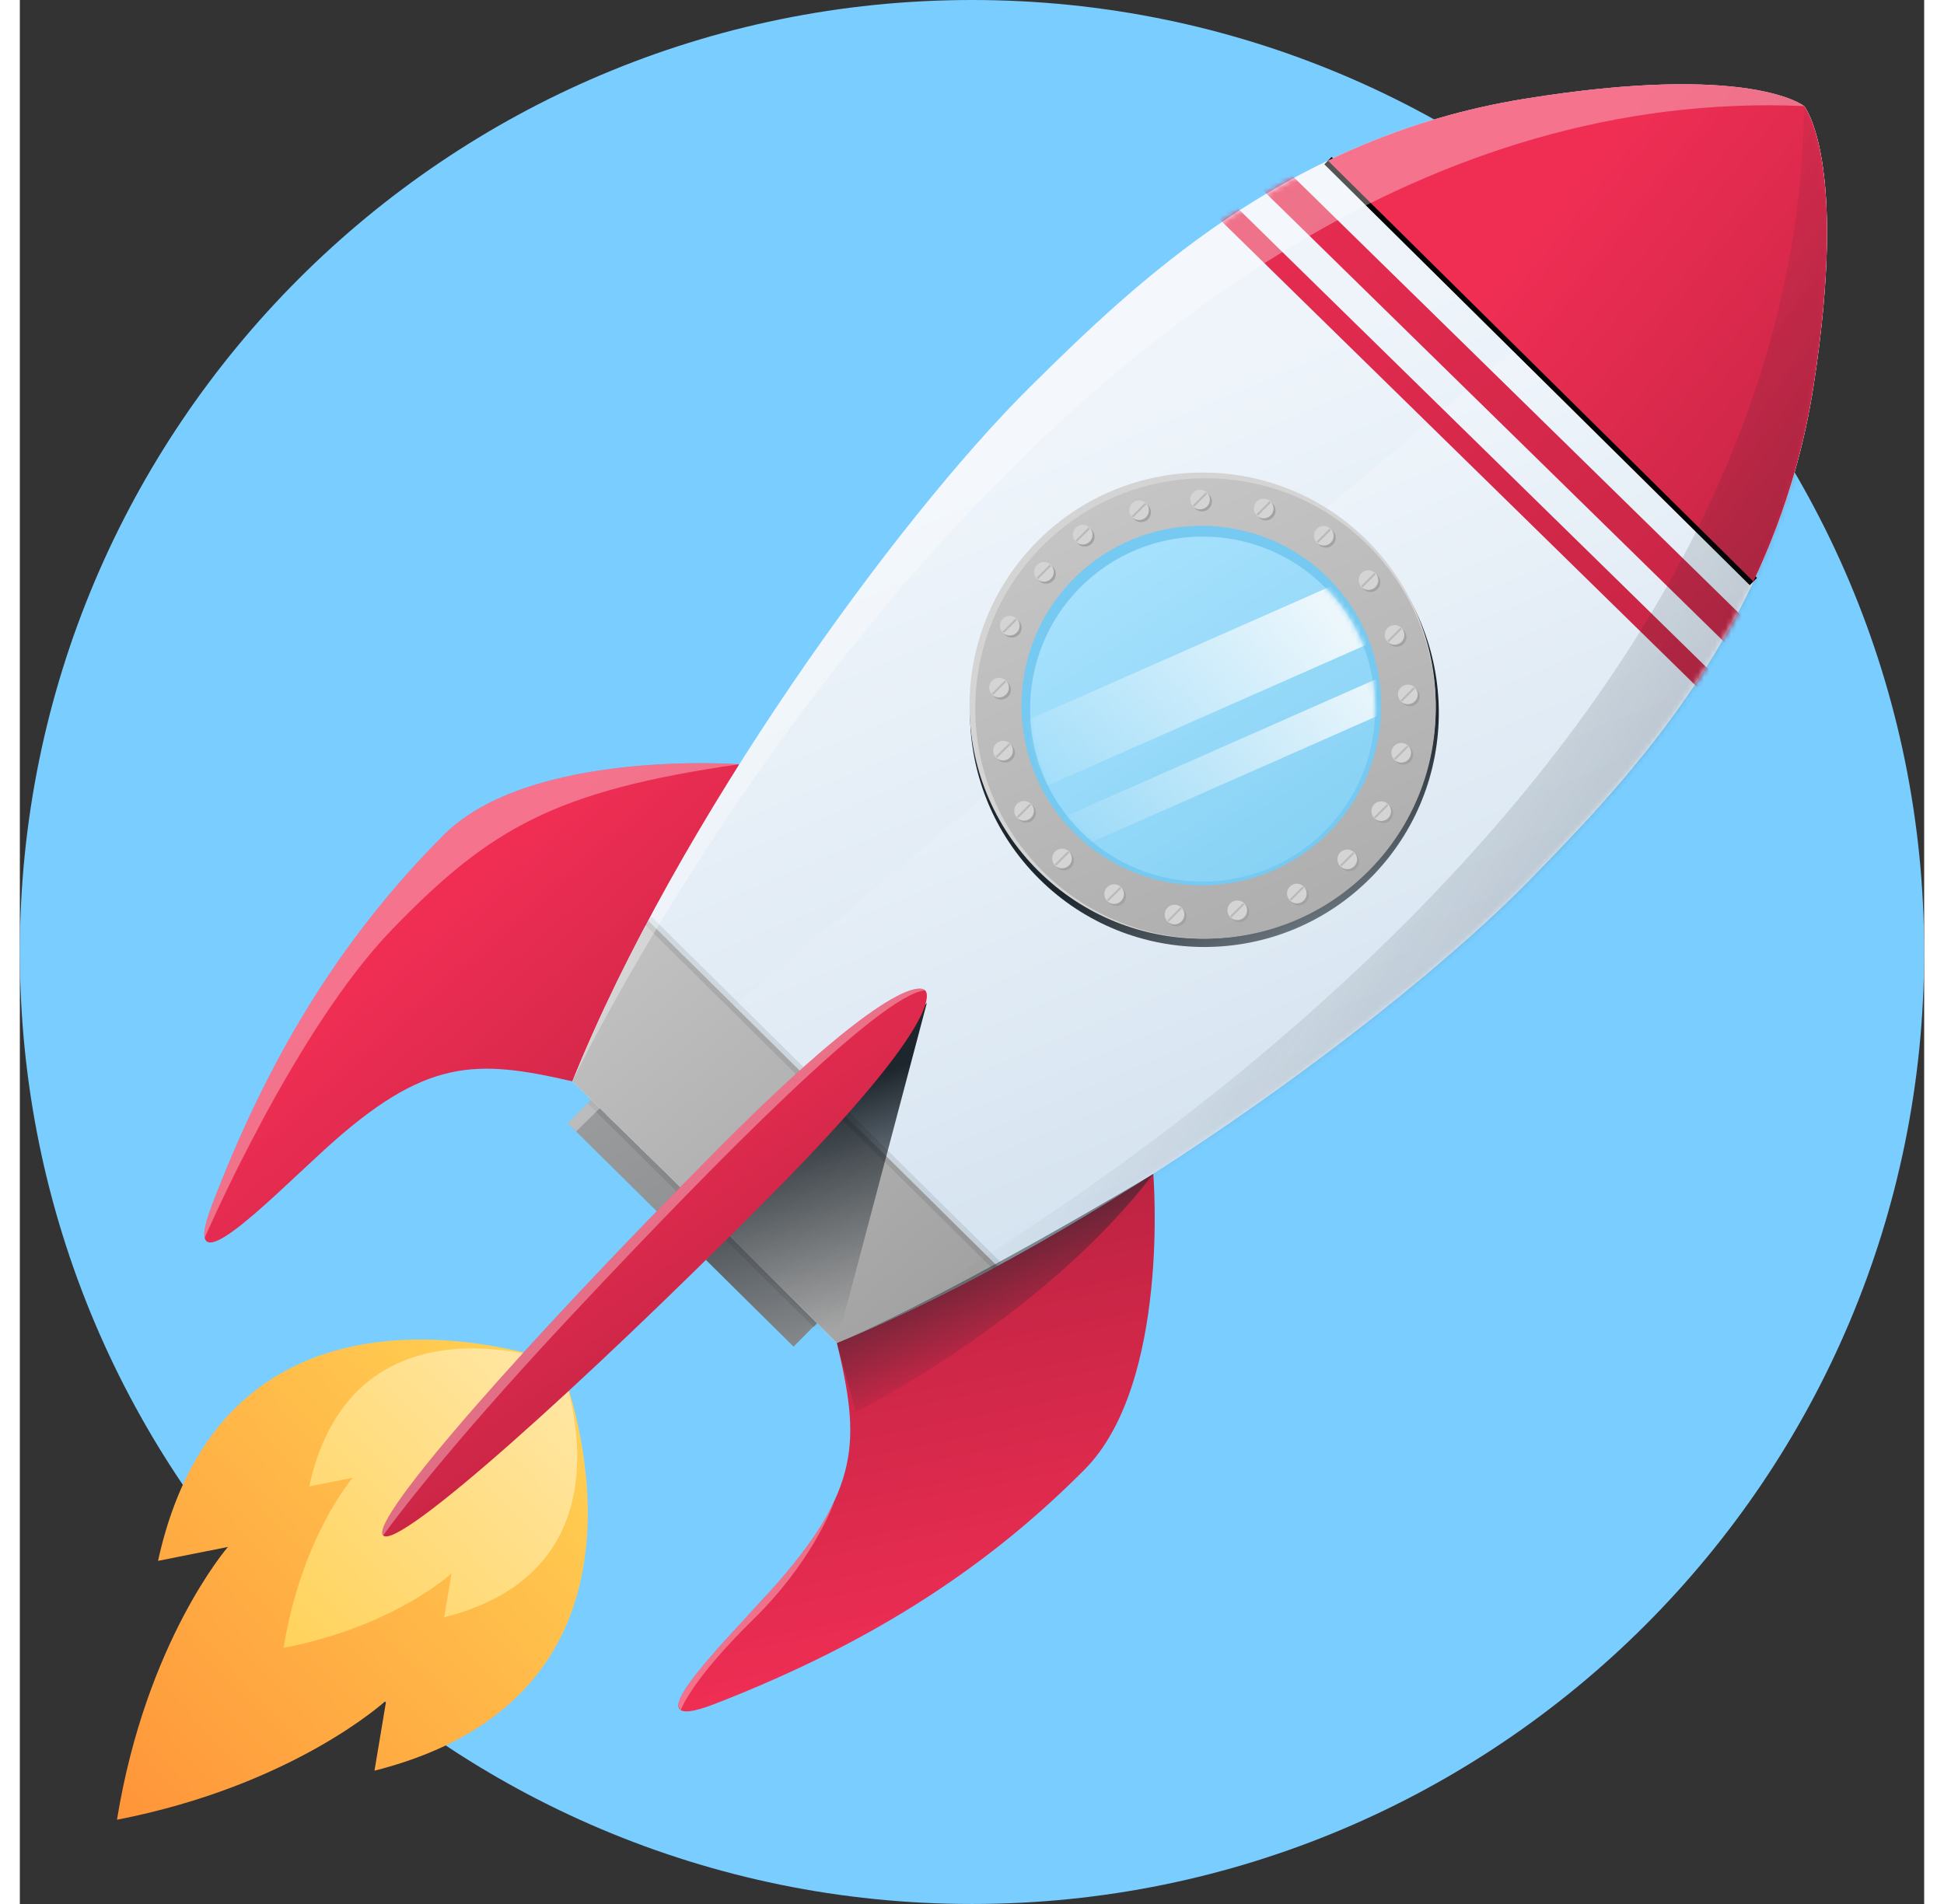 <svg width="98" height="96"
    viewBox="0 0 350 350" fill="none" xmlns="http://www.w3.org/2000/svg">
    <rect x="0" y="0" width="350" height="350" fill="#333333" stroke="none"/>
    <path
        d="M175 350C271.65 350 350 271.65 350 175C350 78.35 271.65 0 175 0C78.35 0 0 78.35 0 175C0 271.65 78.35 350 175 350Z"
        fill="#7ACDFF" />
    <path
        d="M99.226 250.566C99.226 250.566 38.415 227.752 25.398 286.926L38.246 284.365C38.246 284.365 23.191 301.679 17.854 334.514C50.507 328.156 67.343 312.569 67.343 312.569L65.183 325.491C123.924 310.637 99.226 250.566 99.226 250.566Z"
        fill="url(#paint0_linear_1188_1702)" />
    <path
        d="M99.226 250.566C99.226 250.566 61.294 236.335 53.175 273.246L61.189 271.648C61.189 271.648 51.798 282.448 48.469 302.929C68.837 298.963 79.338 289.24 79.338 289.24L77.991 297.3C114.632 288.036 99.226 250.566 99.226 250.566Z"
        fill="url(#paint1_linear_1188_1702)" />
    <path d="M142.209 247.546L100.712 206.49L112.147 194.984L153.644 236.041L142.209 247.546Z"
        fill="url(#paint2_linear_1188_1702)" />
    <path
        d="M132.205 140.487C132.205 140.487 93.664 137.64 77.851 153.543C60.788 170.703 46.656 191.701 35.245 221.713C29.156 237.728 45.235 221.175 55.901 211.425C74.574 194.356 83.779 194.702 101.557 198.775C101.557 198.775 111.143 179.159 132.205 140.487Z"
        fill="url(#paint3_linear_1188_1702)" />
    <path opacity="0.33"
        d="M132.205 140.487C132.205 140.487 93.664 137.64 77.851 153.543C60.788 170.703 46.656 191.701 35.245 221.713C34.103 224.716 33.741 226.574 33.976 227.546C33.976 227.546 50.381 189.528 68.354 170.924C86.327 152.32 98.309 145.365 132.205 140.487Z"
        fill="white" />
    <path
        d="M208.322 215.797C208.322 215.797 211.5 254.226 195.695 270.137C178.64 287.306 157.714 301.582 127.733 313.219C111.734 319.429 128.188 303.247 137.87 292.523C154.819 273.749 154.395 264.568 150.164 246.865C150.164 246.865 169.741 237.136 208.322 215.797Z"
        fill="url(#paint4_linear_1188_1702)" />
    <path
        d="M329.692 70.799C336.099 29.266 327.933 19.497 327.933 19.497C327.933 19.497 318.073 11.432 276.502 18.173C232.594 25.293 204.725 52.29 185.747 71.058C161.193 95.34 120.699 151.214 101.558 198.775L125.986 222.693L150.163 246.864C197.668 227.366 253.325 186.494 277.454 161.792C296.104 142.7 322.925 114.667 329.692 70.799Z"
        fill="url(#paint5_linear_1188_1702)" />
    <path
        d="M107.754 204.842L125.986 222.693L150.163 246.864C197.668 227.366 253.325 186.494 277.454 161.792C296.104 142.699 322.926 114.666 329.692 70.799C336.099 29.266 327.933 19.497 327.933 19.497"
        fill="url(#paint6_linear_1188_1702)" />
    <path opacity="0.09" d="M105.015 202.16L146.609 243.311" stroke="black" stroke-width="1.892"
        stroke-miterlimit="10" />
    <path
        d="M101.558 198.775L125.986 222.693L150.163 246.864C159.764 242.923 169.699 238.1 179.638 232.722L115.483 169.247C110.178 179.21 105.427 189.163 101.558 198.775Z"
        fill="url(#paint7_linear_1188_1702)" />
    <path
        d="M166.708 184.342L150.163 246.864L145.449 243.762L142.209 247.546L126.095 231.603L166.708 184.342Z"
        fill="url(#paint8_linear_1188_1702)" />
    <path d="M240.42 29.532L318.612 106.895" stroke="black" stroke-width="1.892"
        stroke-miterlimit="10" />
    <path
        d="M327.933 19.497C327.933 19.497 318.073 11.432 276.502 18.173C263.032 20.358 251.077 24.418 240.42 29.532L318.612 106.895C323.648 96.219 327.616 84.257 329.692 70.799C336.099 29.267 327.933 19.497 327.933 19.497Z"
        fill="url(#paint9_linear_1188_1702)" />
    <mask id="mask0_1188_1702" style="mask-type:luminance" maskUnits="userSpaceOnUse" x="101" y="15"
        width="232" height="232">
        <path
            d="M329.692 70.799C336.099 29.266 327.933 19.497 327.933 19.497C327.933 19.497 318.073 11.432 276.502 18.173C232.594 25.293 204.725 52.29 185.747 71.058C161.193 95.34 120.699 151.214 101.558 198.775L125.986 222.693L150.163 246.864C197.668 227.366 253.325 186.494 277.454 161.792C296.104 142.7 322.925 114.667 329.692 70.799Z"
            fill="white" />
    </mask>
    <g mask="url(#mask0_1188_1702)">
        <path d="M318.936 123.583L224.801 31.374L228.771 27.32L322.907 119.529L318.936 123.583Z"
            fill="url(#paint10_linear_1188_1702)" />
    </g>
    <mask id="mask1_1188_1702" style="mask-type:luminance" maskUnits="userSpaceOnUse" x="101" y="15"
        width="232" height="232">
        <path
            d="M329.692 70.799C336.099 29.266 327.933 19.497 327.933 19.497C327.933 19.497 318.073 11.432 276.502 18.173C232.594 25.293 204.725 52.29 185.747 71.058C161.193 95.34 120.699 151.214 101.558 198.775L125.986 222.693L150.163 246.864C197.668 227.366 253.325 186.494 277.454 161.792C296.104 142.7 322.925 114.667 329.692 70.799Z"
            fill="white" />
    </mask>
    <g mask="url(#mask1_1188_1702)">
        <path d="M313.159 131.076L219.023 38.867L221.672 36.164L315.808 128.373L313.159 131.076Z"
            fill="url(#paint11_linear_1188_1702)" />
    </g>
    <path opacity="0.09" d="M115.475 169.244L179.638 232.723" stroke="black" stroke-width="1.892"
        stroke-miterlimit="10" />
    <path
        d="M166.375 182.054C166.375 182.054 162.793 176.507 128.174 211.341C93.554 246.174 64.03 279.542 66.781 282.264C69.532 284.986 102.725 255.248 137.344 220.415C171.964 185.581 166.375 182.054 166.375 182.054Z"
        fill="url(#paint12_linear_1188_1702)" />
    <path opacity="0.33"
        d="M166.375 182.054C166.375 182.054 162.793 176.507 128.174 211.341C93.554 246.174 64.03 279.542 66.781 282.264C66.781 282.264 76.46 268.356 102.44 240.687C128.422 213.018 158.214 182.779 166.375 182.054Z"
        fill="white" />
    <path
        d="M248.305 161.337C265.06 144.442 264.947 117.165 248.052 100.41C231.158 83.655 203.881 83.769 187.125 100.663C170.37 117.558 170.484 144.835 187.378 161.59C204.273 178.344 231.551 178.231 248.305 161.337Z"
        fill="url(#paint13_linear_1188_1702)" />
    <path
        d="M247.808 159.875C264.47 143.074 264.357 115.949 247.557 99.288C230.758 82.627 203.632 82.739 186.97 99.539C170.309 116.339 170.422 143.465 187.221 160.126C204.021 176.787 231.147 176.674 247.808 159.875Z"
        fill="#D4D4D4" />
    <path
        d="M247.962 160.029C264.419 143.435 264.308 116.642 247.714 100.186C231.121 83.729 204.328 83.841 187.871 100.434C171.414 117.028 171.526 143.82 188.119 160.277C204.712 176.734 231.505 176.623 247.962 160.029Z"
        fill="url(#paint14_linear_1188_1702)" />
    <path
        d="M193.862 153.187C180.915 140.347 180.828 119.366 193.668 106.419C206.508 93.472 227.489 93.385 240.436 106.225C253.383 119.065 253.47 140.046 240.63 152.993C227.79 165.94 206.809 166.027 193.862 153.187Z"
        fill="#76C9F0" />
    <path
        d="M195.049 152.878C182.628 140.559 182.545 120.43 194.863 108.009C207.182 95.588 227.311 95.504 239.732 107.823C252.153 120.141 252.236 140.27 239.918 152.692C227.599 165.113 207.47 165.197 195.049 152.878Z"
        fill="url(#paint15_linear_1188_1702)" />
    <mask id="mask2_1188_1702" style="mask-type:luminance" maskUnits="userSpaceOnUse" x="185" y="98"
        width="65" height="65">
        <path
            d="M195.049 152.878C182.628 140.559 182.545 120.43 194.863 108.009C207.182 95.588 227.311 95.504 239.732 107.823C252.153 120.141 252.236 140.27 239.918 152.692C227.599 165.113 207.47 165.197 195.049 152.878Z"
            fill="white" />
    </mask>
    <g mask="url(#mask2_1188_1702)">
        <path d="M246.628 105.257L176.297 136.317L181.339 147.732L251.669 116.671L246.628 105.257Z"
            fill="url(#paint16_linear_1188_1702)" />
    </g>
    <mask id="mask3_1188_1702" style="mask-type:luminance" maskUnits="userSpaceOnUse" x="185" y="98"
        width="65" height="65">
        <path
            d="M195.049 152.878C182.628 140.559 182.545 120.43 194.863 108.009C207.182 95.588 227.311 95.504 239.732 107.823C252.153 120.141 252.236 140.27 239.918 152.692C227.599 165.113 207.47 165.197 195.049 152.878Z"
            fill="white" />
    </mask>
    <g mask="url(#mask3_1188_1702)">
        <path d="M253.642 122.916L183.312 153.976L185.849 159.721L256.179 128.661L253.642 122.916Z"
            fill="url(#paint17_linear_1188_1702)" />
    </g>
    <path
        d="M190.371 105.877C190.576 104.9 189.951 103.942 188.975 103.737C187.998 103.532 187.04 104.157 186.835 105.133C186.63 106.11 187.255 107.068 188.231 107.273C189.208 107.479 190.166 106.853 190.371 105.877Z"
        fill="#A3A3A3" />
    <path
        d="M184.09 115.77C184.295 114.793 183.67 113.835 182.694 113.63C181.717 113.425 180.759 114.05 180.554 115.026C180.349 116.003 180.974 116.961 181.95 117.166C182.926 117.372 183.885 116.747 184.09 115.77Z"
        fill="#A3A3A3" />
    <path
        d="M197.491 99.044C197.696 98.067 197.071 97.109 196.095 96.904C195.118 96.699 194.16 97.324 193.955 98.3C193.75 99.277 194.375 100.235 195.351 100.44C196.327 100.646 197.285 100.021 197.491 99.044Z"
        fill="#A3A3A3" />
    <path
        d="M182.47 137.209C181.831 136.442 180.692 136.338 179.925 136.977C179.158 137.616 179.054 138.755 179.693 139.522C180.332 140.289 181.471 140.393 182.238 139.754C183.005 139.115 183.109 137.976 182.47 137.209Z"
        fill="#A3A3A3" />
    <path
        d="M186.334 148.273C185.695 147.506 184.556 147.402 183.789 148.041C183.022 148.68 182.918 149.819 183.557 150.586C184.196 151.353 185.335 151.457 186.102 150.818C186.869 150.179 186.973 149.04 186.334 148.273Z"
        fill="#A3A3A3" />
    <path
        d="M181.736 125.629C181.097 124.862 179.958 124.758 179.191 125.397C178.424 126.036 178.32 127.175 178.959 127.942C179.598 128.709 180.737 128.813 181.504 128.174C182.271 127.535 182.375 126.395 181.736 125.629Z"
        fill="#A3A3A3" />
    <path
        d="M201.448 162.932C200.451 162.964 199.668 163.799 199.7 164.796C199.732 165.793 200.567 166.576 201.564 166.544C202.561 166.512 203.344 165.677 203.312 164.68C203.279 163.683 202.445 162.9 201.448 162.932Z"
        fill="#A3A3A3" />
    <path
        d="M212.548 166.689C211.551 166.721 210.768 167.556 210.8 168.553C210.832 169.55 211.666 170.333 212.664 170.301C213.661 170.269 214.444 169.434 214.412 168.437C214.38 167.44 213.545 166.657 212.548 166.689Z"
        fill="#A3A3A3" />
    <path
        d="M191.864 156.389C190.867 156.421 190.084 157.256 190.116 158.253C190.148 159.25 190.983 160.033 191.98 160.001C192.977 159.969 193.76 159.134 193.728 158.137C193.696 157.14 192.862 156.357 191.864 156.389Z"
        fill="#A3A3A3" />
    <path
        d="M233.63 163.563C233.036 164.365 233.205 165.497 234.008 166.09C234.81 166.683 235.942 166.514 236.535 165.712C237.129 164.91 236.959 163.778 236.157 163.185C235.355 162.591 234.223 162.76 233.63 163.563Z"
        fill="#A3A3A3" />
    <path
        d="M242.899 157.272C242.305 158.074 242.475 159.206 243.277 159.799C244.079 160.393 245.211 160.223 245.804 159.421C246.398 158.619 246.228 157.487 245.426 156.894C244.624 156.301 243.493 156.47 242.899 157.272Z"
        fill="#A3A3A3" />
    <path
        d="M222.684 166.639C222.09 167.441 222.26 168.573 223.062 169.166C223.864 169.76 224.996 169.59 225.589 168.788C226.183 167.986 226.013 166.854 225.211 166.261C224.408 165.667 223.277 165.837 222.684 166.639Z"
        fill="#A3A3A3" />
    <path
        d="M252.515 139.195C252.754 140.164 253.734 140.755 254.702 140.516C255.671 140.277 256.262 139.297 256.023 138.328C255.784 137.359 254.804 136.768 253.836 137.007C252.867 137.247 252.276 138.226 252.515 139.195Z"
        fill="#A3A3A3" />
    <path
        d="M253.731 128.462C253.97 129.431 254.95 130.022 255.918 129.783C256.887 129.544 257.478 128.564 257.239 127.596C257 126.627 256.02 126.036 255.052 126.275C254.083 126.514 253.492 127.493 253.731 128.462Z"
        fill="#A3A3A3" />
    <path
        d="M248.837 149.927C249.076 150.896 250.056 151.487 251.024 151.248C251.993 151.009 252.584 150.029 252.345 149.06C252.106 148.091 251.126 147.5 250.158 147.739C249.189 147.979 248.598 148.959 248.837 149.927Z"
        fill="#A3A3A3" />
    <path
        d="M247.508 108.672C248.419 109.079 249.488 108.67 249.895 107.759C250.302 106.848 249.893 105.779 248.982 105.372C248.071 104.965 247.002 105.374 246.595 106.285C246.188 107.197 246.597 108.265 247.508 108.672Z"
        fill="#A3A3A3" />
    <path
        d="M239.303 100.515C240.214 100.922 241.283 100.513 241.69 99.602C242.097 98.691 241.688 97.622 240.777 97.215C239.866 96.808 238.797 97.216 238.39 98.128C237.983 99.04 238.392 100.108 239.303 100.515Z"
        fill="#A3A3A3" />
    <path
        d="M252.304 118.745C253.215 119.152 254.284 118.744 254.691 117.832C255.098 116.921 254.689 115.852 253.778 115.445C252.867 115.038 251.798 115.447 251.391 116.358C250.984 117.269 251.393 118.338 252.304 118.745Z"
        fill="#A3A3A3" />
    <path
        d="M218.128 93.807C219.012 93.345 219.355 92.253 218.893 91.369C218.431 90.485 217.339 90.142 216.455 90.604C215.571 91.066 215.228 92.158 215.69 93.042C216.152 93.927 217.243 94.269 218.128 93.807Z"
        fill="#A3A3A3" />
    <path
        d="M206.921 95.768C207.805 95.306 208.148 94.214 207.686 93.33C207.224 92.446 206.132 92.103 205.248 92.565C204.364 93.027 204.021 94.119 204.483 95.003C204.945 95.888 206.036 96.231 206.921 95.768Z"
        fill="#A3A3A3" />
    <path
        d="M229.822 95.46C230.706 94.998 231.049 93.906 230.587 93.022C230.125 92.137 229.033 91.795 228.149 92.257C227.265 92.719 226.922 93.811 227.384 94.695C227.846 95.58 228.938 95.923 229.822 95.46Z"
        fill="#A3A3A3" />
    <path
        d="M189.991 105.497C190.196 104.52 189.571 103.562 188.595 103.357C187.618 103.152 186.66 103.777 186.455 104.753C186.25 105.73 186.875 106.688 187.851 106.893C188.828 107.098 189.786 106.473 189.991 105.497Z"
        fill="#D4D4D4" />
    <path
        d="M183.71 115.39C183.915 114.413 183.29 113.455 182.314 113.25C181.337 113.045 180.379 113.67 180.174 114.646C179.969 115.623 180.594 116.581 181.57 116.786C182.546 116.992 183.505 116.367 183.71 115.39Z"
        fill="#D4D4D4" />
    <path
        d="M197.112 98.664C197.317 97.688 196.692 96.729 195.716 96.524C194.739 96.319 193.781 96.944 193.576 97.92C193.371 98.897 193.996 99.855 194.972 100.06C195.948 100.266 196.906 99.641 197.112 98.664Z"
        fill="#D4D4D4" />
    <path
        d="M182.09 136.829C181.451 136.062 180.312 135.958 179.545 136.597C178.778 137.236 178.674 138.375 179.313 139.142C179.952 139.909 181.091 140.013 181.858 139.374C182.625 138.736 182.729 137.596 182.09 136.829Z"
        fill="#D4D4D4" />
    <path
        d="M185.955 147.893C185.316 147.126 184.177 147.022 183.41 147.661C182.643 148.3 182.539 149.439 183.178 150.206C183.817 150.973 184.956 151.077 185.723 150.438C186.49 149.799 186.594 148.66 185.955 147.893Z"
        fill="#D4D4D4" />
    <path
        d="M181.356 125.249C180.717 124.482 179.578 124.378 178.811 125.017C178.044 125.656 177.94 126.795 178.579 127.562C179.218 128.329 180.357 128.433 181.124 127.794C181.891 127.155 181.995 126.016 181.356 125.249Z"
        fill="#D4D4D4" />
    <path
        d="M201.068 162.552C200.071 162.584 199.288 163.418 199.32 164.416C199.352 165.413 200.187 166.196 201.184 166.164C202.181 166.132 202.964 165.297 202.932 164.3C202.899 163.303 202.065 162.52 201.068 162.552Z"
        fill="#D4D4D4" />
    <path
        d="M212.168 166.309C211.171 166.341 210.388 167.176 210.42 168.173C210.452 169.17 211.287 169.953 212.284 169.921C213.281 169.889 214.064 169.055 214.032 168.057C214 167.06 213.165 166.277 212.168 166.309Z"
        fill="#D4D4D4" />
    <path
        d="M191.484 156.01C190.487 156.042 189.704 156.877 189.736 157.874C189.768 158.871 190.603 159.654 191.6 159.622C192.597 159.59 193.38 158.755 193.348 157.758C193.316 156.76 192.482 155.977 191.484 156.01Z"
        fill="#D4D4D4" />
    <path
        d="M233.251 163.183C232.657 163.985 232.827 165.117 233.629 165.71C234.431 166.304 235.563 166.134 236.156 165.332C236.75 164.53 236.58 163.398 235.778 162.805C234.976 162.211 233.844 162.38 233.251 163.183Z"
        fill="#D4D4D4" />
    <path
        d="M242.52 156.892C241.926 157.694 242.096 158.826 242.898 159.419C243.7 160.013 244.832 159.843 245.425 159.041C246.019 158.239 245.849 157.107 245.047 156.514C244.245 155.921 243.114 156.09 242.52 156.892Z"
        fill="#D4D4D4" />
    <path
        d="M222.303 166.259C221.709 167.061 221.879 168.193 222.681 168.786C223.483 169.38 224.615 169.21 225.208 168.408C225.802 167.606 225.632 166.474 224.83 165.881C224.029 165.287 222.897 165.456 222.303 166.259Z"
        fill="#D4D4D4" />
    <path
        d="M252.136 138.815C252.375 139.784 253.355 140.375 254.323 140.136C255.292 139.897 255.883 138.917 255.644 137.948C255.405 136.979 254.425 136.388 253.457 136.627C252.488 136.867 251.897 137.846 252.136 138.815Z"
        fill="#D4D4D4" />
    <path
        d="M253.351 128.082C253.59 129.051 254.57 129.642 255.538 129.403C256.507 129.164 257.098 128.184 256.859 127.216C256.62 126.247 255.64 125.656 254.672 125.895C253.704 126.134 253.112 127.113 253.351 128.082Z"
        fill="#D4D4D4" />
    <path
        d="M248.457 149.547C248.696 150.516 249.676 151.107 250.644 150.868C251.613 150.629 252.204 149.649 251.965 148.68C251.726 147.711 250.746 147.12 249.778 147.359C248.809 147.599 248.218 148.579 248.457 149.547Z"
        fill="#D4D4D4" />
    <path
        d="M247.128 108.292C248.039 108.699 249.108 108.29 249.515 107.379C249.922 106.468 249.513 105.399 248.602 104.992C247.691 104.585 246.622 104.994 246.215 105.905C245.808 106.817 246.217 107.885 247.128 108.292Z"
        fill="#D4D4D4" />
    <path
        d="M238.924 100.135C239.835 100.542 240.904 100.134 241.311 99.222C241.718 98.311 241.309 97.242 240.398 96.835C239.487 96.428 238.418 96.836 238.011 97.748C237.604 98.66 238.013 99.728 238.924 100.135Z"
        fill="#D4D4D4" />
    <path
        d="M251.925 118.365C252.836 118.772 253.905 118.363 254.312 117.452C254.719 116.541 254.311 115.472 253.399 115.065C252.488 114.658 251.419 115.067 251.012 115.978C250.605 116.889 251.014 117.958 251.925 118.365Z"
        fill="#D4D4D4" />
    <path
        d="M217.749 93.427C218.633 92.965 218.976 91.873 218.514 90.989C218.052 90.105 216.96 89.762 216.076 90.224C215.192 90.686 214.849 91.778 215.311 92.662C215.773 93.547 216.864 93.889 217.749 93.427Z"
        fill="#D4D4D4" />
    <path
        d="M206.542 95.389C207.426 94.927 207.769 93.835 207.307 92.951C206.845 92.067 205.753 91.724 204.869 92.186C203.985 92.648 203.642 93.74 204.104 94.624C204.566 95.508 205.657 95.851 206.542 95.389Z"
        fill="#D4D4D4" />
    <path
        d="M229.442 95.08C230.326 94.618 230.669 93.526 230.207 92.642C229.745 91.758 228.653 91.415 227.769 91.877C226.885 92.339 226.542 93.431 227.004 94.315C227.466 95.2 228.558 95.542 229.442 95.08Z"
        fill="#D4D4D4" />
    <path d="M189.284 103.805L186.899 106.19L187.155 106.446L189.54 104.061L189.284 103.805Z"
        fill="#B9B9B9" />
    <path d="M183.004 113.699L180.619 116.084L180.874 116.339L183.259 113.954L183.004 113.699Z"
        fill="#B9B9B9" />
    <path d="M196.405 96.973L194.02 99.358L194.275 99.613L196.66 97.228L196.405 96.973Z"
        fill="#B9B9B9" />
    <path d="M181.764 136.666L179.379 139.051L179.634 139.306L182.019 136.921L181.764 136.666Z"
        fill="#B9B9B9" />
    <path d="M185.627 147.723L183.242 150.108L183.497 150.363L185.883 147.978L185.627 147.723Z"
        fill="#B9B9B9" />
    <path d="M181.03 125.085L178.645 127.47L178.9 127.725L181.285 125.34L181.03 125.085Z"
        fill="#B9B9B9" />
    <path d="M202.188 163.038L199.803 165.424L200.058 165.679L202.443 163.294L202.188 163.038Z"
        fill="#B9B9B9" />
    <path d="M213.288 166.794L210.903 169.18L211.158 169.435L213.543 167.05L213.288 166.794Z"
        fill="#B9B9B9" />
    <path d="M192.604 156.495L190.219 158.88L190.475 159.136L192.86 156.751L192.604 156.495Z"
        fill="#B9B9B9" />
    <path d="M235.764 162.938L233.379 165.323L233.635 165.578L236.02 163.193L235.764 162.938Z"
        fill="#B9B9B9" />
    <path d="M245.032 156.639L242.647 159.024L242.902 159.279L245.287 156.894L245.032 156.639Z"
        fill="#B9B9B9" />
    <path d="M224.818 166.013L222.433 168.398L222.688 168.654L225.073 166.269L224.818 166.013Z"
        fill="#B9B9B9" />
    <path d="M254.951 137.063L252.566 139.448L252.822 139.703L255.207 137.318L254.951 137.063Z"
        fill="#B9B9B9" />
    <path d="M256.167 126.329L253.782 128.714L254.037 128.97L256.423 126.584L256.167 126.329Z"
        fill="#B9B9B9" />
    <path d="M251.274 147.801L248.889 150.186L249.144 150.442L251.529 148.057L251.274 147.801Z"
        fill="#B9B9B9" />
    <path d="M248.927 105.323L246.542 107.708L246.797 107.963L249.182 105.578L248.927 105.323Z"
        fill="#B9B9B9" />
    <path d="M240.722 97.166L238.337 99.551L238.593 99.806L240.978 97.421L240.722 97.166Z"
        fill="#B9B9B9" />
    <path d="M253.723 115.396L251.338 117.781L251.594 118.036L253.979 115.651L253.723 115.396Z"
        fill="#B9B9B9" />
    <path d="M217.972 90.507L215.587 92.892L215.843 93.147L218.228 90.762L217.972 90.507Z"
        fill="#B9B9B9" />
    <path d="M206.766 92.467L204.381 94.852L204.637 95.107L207.022 92.722L206.766 92.467Z"
        fill="#B9B9B9" />
    <path d="M229.667 92.159L227.282 94.544L227.537 94.8L229.923 92.415L229.667 92.159Z"
        fill="#B9B9B9" />
    <path opacity="0.33"
        d="M327.933 19.497C327.933 19.497 318.073 11.432 276.502 18.173C232.594 25.293 204.725 52.29 185.747 71.058C161.193 95.34 120.699 151.214 101.558 198.775C101.558 198.775 189.908 13.424 327.933 19.497Z"
        fill="white" />
    <path opacity="0.33"
        d="M106.616 203.694L102.245 207.988L100.712 206.49L105.015 202.16L106.616 203.694Z"
        fill="white" />
    <g opacity="0.48">
        <mask id="mask4_1188_1702" style="mask-type:luminance" maskUnits="userSpaceOnUse" x="101" y="15"
            width="232" height="232">
            <path
                d="M329.692 70.799C336.099 29.266 327.933 19.497 327.933 19.497C327.933 19.497 318.073 11.432 276.502 18.173C232.594 25.293 204.725 52.29 185.747 71.058C166.156 90.432 136.419 129.916 115.475 169.244C110.169 179.208 105.427 189.161 101.558 198.775L125.986 222.693L150.163 246.864C197.668 227.366 253.325 186.494 277.454 161.792C296.104 142.7 322.925 114.667 329.692 70.799Z"
                fill="white" />
        </mask>
        <g mask="url(#mask4_1188_1702)">
            <path
                d="M150.163 246.864C150.163 246.864 326.431 157.529 327.933 19.497L377.678 41.329L213.051 294.843C213.051 294.843 179.865 282.381 150.163 246.864Z"
                fill="url(#paint18_linear_1188_1702)" />
        </g>
    </g>
    <path
        d="M150.163 246.864L153.644 259.527C153.644 259.527 187.543 242.815 208.322 215.796C208.322 215.796 170.8 238.3 150.163 246.864Z"
        fill="url(#paint19_linear_1188_1702)" />
    <path opacity="0.33"
        d="M134.807 297.681C145.228 287.473 149.137 277.61 149.82 275.726C149.664 276.122 149.312 276.9 148.548 278.184C146.224 282.453 142.78 287.084 137.87 292.523C131.613 299.454 122.538 308.657 121.213 312.629C120.966 313.473 121.09 314.015 121.47 314.359C121.473 314.361 121.474 314.364 121.477 314.365C121.483 314.341 123.245 309.006 134.807 297.681Z"
        fill="white" />
    <defs>
        <linearGradient id="paint0_linear_1188_1702" x1="-5.152" y1="351.899" x2="98.083" y2="254.659"
            gradientUnits="userSpaceOnUse">
            <stop stop-color="#FF8533" />
            <stop offset="0.996" stop-color="#FFD052" />
        </linearGradient>
        <linearGradient id="paint1_linear_1188_1702" x1="42.03" y1="307.842" x2="105.663" y2="245.236"
            gradientUnits="userSpaceOnUse">
            <stop offset="0.004" stop-color="#FFD052" />
            <stop offset="1" stop-color="#FFE9AE" />
        </linearGradient>
        <linearGradient id="paint2_linear_1188_1702" x1="160.86" y1="276.322" x2="101.291" y2="178.949"
            gradientUnits="userSpaceOnUse">
            <stop stop-color="#767B7F" />
            <stop offset="1" stop-color="#A3A3A3" />
        </linearGradient>
        <linearGradient id="paint3_linear_1188_1702" x1="71.998" y1="171.46" x2="167.457" y2="280.556"
            gradientUnits="userSpaceOnUse">
            <stop offset="0.004" stop-color="#F02E54" />
            <stop offset="1" stop-color="#8F1931" />
        </linearGradient>
        <linearGradient id="paint4_linear_1188_1702" x1="173.044" y1="306.868" x2="142.365" y2="152.271"
            gradientUnits="userSpaceOnUse">
            <stop offset="0.004" stop-color="#F02E54" />
            <stop offset="1" stop-color="#8F1931" />
        </linearGradient>
        <linearGradient id="paint5_linear_1188_1702" x1="201.037" y1="76.458" x2="271.658" y2="243.251"
            gradientUnits="userSpaceOnUse">
            <stop offset="0.004" stop-color="#EEF4FA" />
            <stop offset="1" stop-color="#CDDEED" />
        </linearGradient>
        <linearGradient id="paint6_linear_1188_1702" x1="210.68" y1="94.951" x2="270.592" y2="236.452"
            gradientUnits="userSpaceOnUse">
            <stop offset="0.004" stop-color="#EEF4FA" />
            <stop offset="1" stop-color="#CDDEED" />
        </linearGradient>
        <linearGradient id="paint7_linear_1188_1702" x1="98.01" y1="163.203" x2="161.75" y2="241.847"
            gradientUnits="userSpaceOnUse">
            <stop stop-color="#C7C7C7" />
            <stop offset="1" stop-color="#A3A3A3" />
        </linearGradient>
        <linearGradient id="paint8_linear_1188_1702" x1="144.377" y1="201.729" x2="157.42" y2="241.946"
            gradientUnits="userSpaceOnUse">
            <stop stop-color="#1D262D" />
            <stop offset="1" stop-color="#1D262D" stop-opacity="0" />
        </linearGradient>
        <linearGradient id="paint9_linear_1188_1702" x1="285.387" y1="32.811" x2="417.188" y2="138.519"
            gradientUnits="userSpaceOnUse">
            <stop offset="0.004" stop-color="#F02E54" />
            <stop offset="1" stop-color="#8F1931" />
        </linearGradient>
        <linearGradient id="paint10_linear_1188_1702" x1="453.682" y1="261.912" x2="209.682"
            y2="8.912" gradientUnits="userSpaceOnUse">
            <stop stop-color="#8F1931" />
            <stop offset="0.996" stop-color="#F02E54" />
        </linearGradient>
        <linearGradient id="paint11_linear_1188_1702" x1="446.265" y1="269.066" x2="202.265"
            y2="16.066" gradientUnits="userSpaceOnUse">
            <stop stop-color="#8F1931" />
            <stop offset="0.996" stop-color="#F02E54" />
        </linearGradient>
        <linearGradient id="paint12_linear_1188_1702" x1="96.305" y1="203.147" x2="171.034"
            y2="310.038" gradientUnits="userSpaceOnUse">
            <stop offset="0.004" stop-color="#F02E54" />
            <stop offset="1" stop-color="#8F1931" />
        </linearGradient>
        <linearGradient id="paint13_linear_1188_1702" x1="225.983" y1="148.31" x2="252.965" y2="204.804"
            gradientUnits="userSpaceOnUse">
            <stop stop-color="#1D262D" />
            <stop offset="0.677" stop-color="#1D262D" stop-opacity="0.323" />
            <stop offset="1" stop-color="#1D262D" stop-opacity="0" />
        </linearGradient>
        <linearGradient id="paint14_linear_1188_1702" x1="198.293" y1="84.325" x2="251.294"
            y2="208.315" gradientUnits="userSpaceOnUse">
            <stop stop-color="#C7C7C7" />
            <stop offset="1" stop-color="#A3A3A3" />
        </linearGradient>
        <linearGradient id="paint15_linear_1188_1702" x1="191.981" y1="91.519" x2="254.618"
            y2="187.242" gradientUnits="userSpaceOnUse">
            <stop stop-color="#ADE5FF" />
            <stop offset="1" stop-color="#76C9F0" />
        </linearGradient>
        <linearGradient id="paint16_linear_1188_1702" x1="247.992" y1="103.975" x2="181.032"
            y2="148.313" gradientUnits="userSpaceOnUse">
            <stop stop-color="#F9FBFC" />
            <stop offset="1" stop-color="#F9FBFC" stop-opacity="0" />
        </linearGradient>
        <linearGradient id="paint17_linear_1188_1702" x1="256.572" y1="116.933" x2="189.613"
            y2="161.271" gradientUnits="userSpaceOnUse">
            <stop stop-color="#F9FBFC" />
            <stop offset="1" stop-color="#F9FBFC" stop-opacity="0" />
        </linearGradient>
        <linearGradient id="paint18_linear_1188_1702" x1="377.41" y1="220.325" x2="232.996" y2="130.145"
            gradientUnits="userSpaceOnUse">
            <stop stop-color="#1D262D" />
            <stop offset="1" stop-color="#1D262D" stop-opacity="0" />
        </linearGradient>
        <linearGradient id="paint19_linear_1188_1702" x1="170.784" y1="214.814" x2="185.731" y2="248.3"
            gradientUnits="userSpaceOnUse">
            <stop stop-color="#1D262D" />
            <stop offset="1" stop-color="#1D262D" stop-opacity="0" />
        </linearGradient>
    </defs>
</svg>